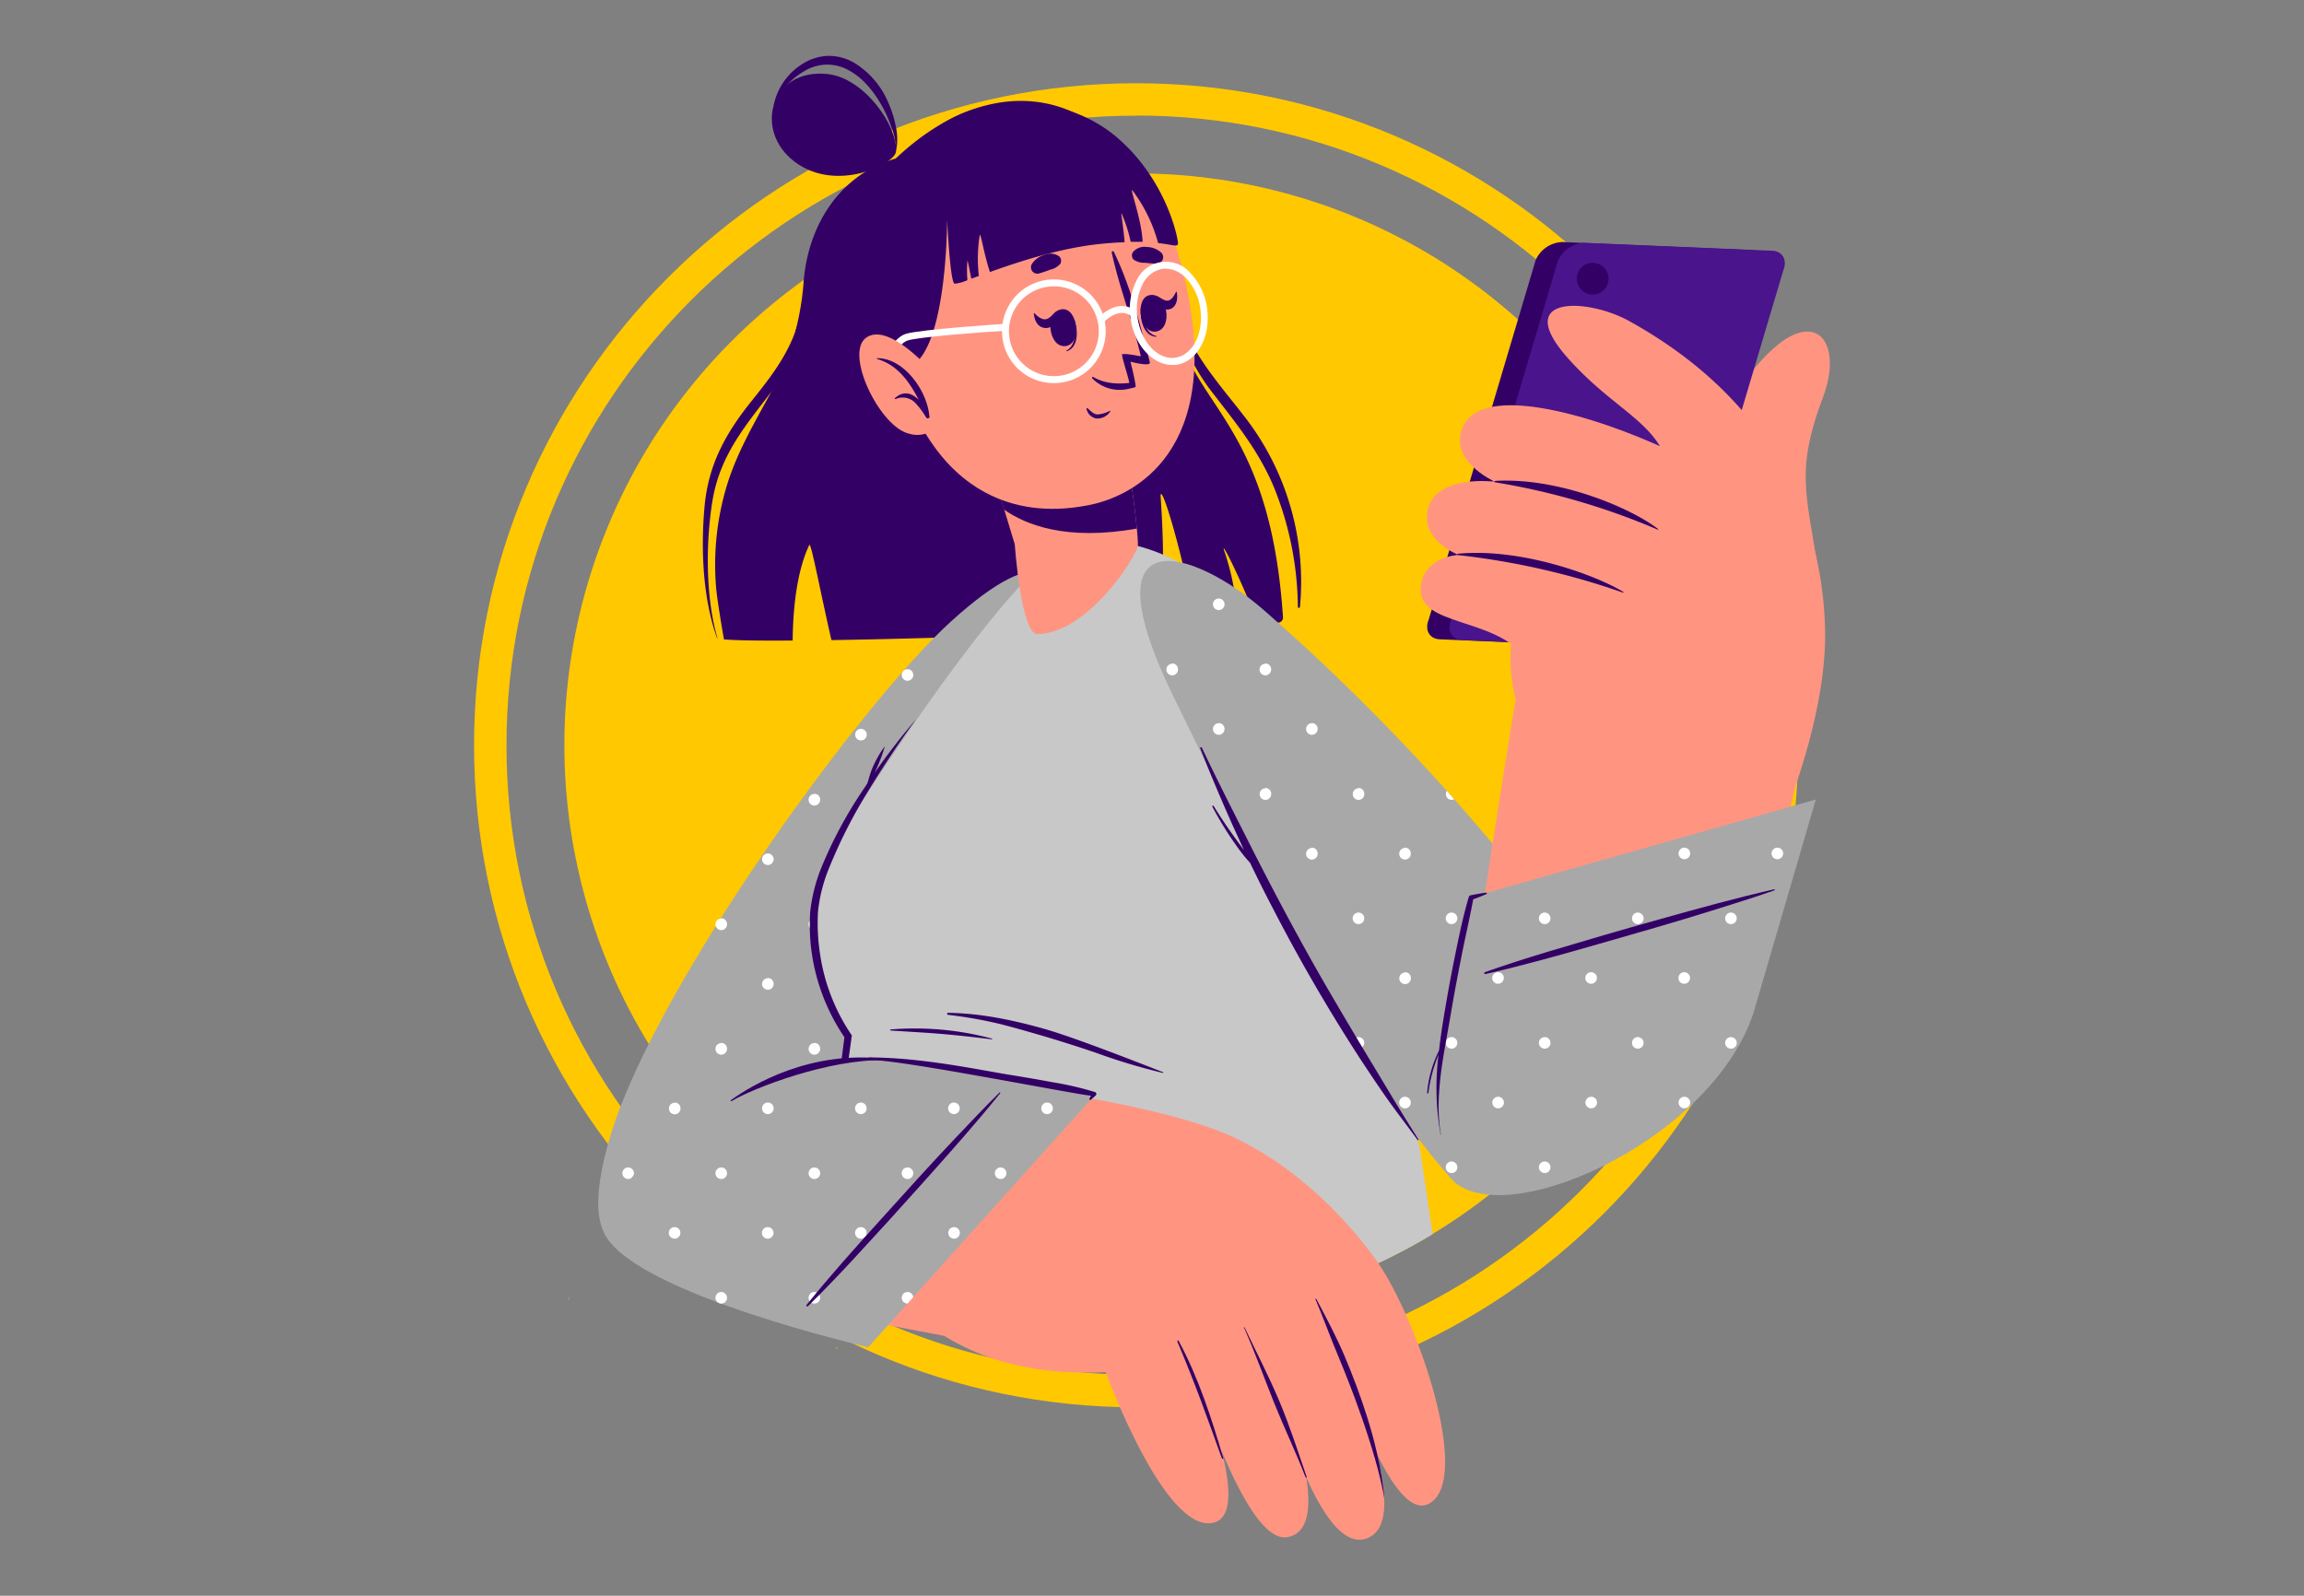 <svg id="Слой_1" data-name="Слой 1" xmlns="http://www.w3.org/2000/svg" viewBox="0 0 581.13 402.55"><rect x="0" y="0" width="581.13" height="402.55" fill="#808080" stroke="none"/><defs><style>.cls-1{fill:#ffc800;}.cls-2{fill:#306;}.cls-3{fill:#ff9581;}.cls-4{fill:#a8a8a8;}.cls-5{fill:#fff;}.cls-6{fill:#c8c8c8;}.cls-7{fill:#4a148c;}.cls-8{fill:#dcdcdc;}</style></defs><path class="cls-1" d="M286.57,355c-92.08,0-167-74.92-167-167s74.92-167,167-167,167,74.92,167,167S378.65,355,286.57,355Zm0-325.82C199,29.14,127.75,100.39,127.75,188S199,346.78,286.57,346.78,445.39,275.53,445.39,188,374.14,29.14,286.57,29.14Z"/><circle class="cls-1" cx="286.57" cy="187.96" r="144.22" transform="translate(-48.97 257.69) rotate(-45)"/><path class="cls-2" d="M323.6,155.7a1.29,1.29,0,0,1-1,1.35c-1.48.11-3.27.22-5.27.35-4.72-12.29-9.81-22-8.47-18.23a63.31,63.31,0,0,1,3.3,18.54c-2.32.13-7.7.39-10.4.52-4.1-21.63-9.36-37.66-9-32.71,1.33,20,.15,26.38-1.24,33.23-25.09,1.18-58,2.37-81.81,2.72-2.76-12-5.17-24.9-5.58-24-3.25,6.76-4.13,16.56-4.2,24.11-7.58.06-13.64,0-17.33-.28,0,0-1.77-10.05-2-13.36a69.08,69.08,0,0,1,2.65-25.19c2.52-8.38,6.87-15.79,11-23.38a1.12,1.12,0,0,1,.1-.16s0,0,0-.07a70.86,70.86,0,0,0,6.32-15.6.27.27,0,0,0,0-.12,68.75,68.75,0,0,0,2-12C203.72,56.68,212,43.91,225.91,40c26.2-24.71,52.46-14.35,60.4,4.57.76,1.85,1.5,4,2.22,6.27l0,.07c2.69,8.53,5.1,19.61,7.33,28.16,0,0,0,.05,0,.05s0,.06,0,.1v0A81.35,81.35,0,0,0,299,89.13C305.66,104.52,320.8,113.26,323.6,155.7Z"/><path class="cls-2" d="M219.86,44.07c-9.1,4.76-14.68,11.7-16.09,22.48-.82,6.28-1.24,12.41-3.65,18.34C197.64,91,193.7,96,189.65,101.06c-6.44,8-10.92,15.91-11.92,26.48-1,10.75-.49,23.42,3.14,33.44,0,.06.1,0,.09,0-3-10.16-3-24.22-1.22-34.87,2-11.7,8.6-19.06,15.37-28a48.74,48.74,0,0,0,9.94-23.87c.68-5.33.6-10.87,2.74-15.9,2.56-6,7.66-9.81,12.72-13.19A.64.64,0,0,0,219.86,44.07Z"/><path class="cls-2" d="M314.31,105.63c-6.43-8.37-13.13-15.49-16.89-25.88-3.44-9.46-5.4-19.46-8.9-28.91a.12.12,0,1,0-.23.07c5.39,16.78,6.44,33.72,17.28,47.83,5.9,7.66,11.79,14.76,15.68,24a82.1,82.1,0,0,1,6.11,30.35c0,.37.48.35.52,0A67.85,67.85,0,0,0,314.31,105.63Z"/><path class="cls-1" d="M143.42,327.79c.05-.42.13-.81.21-1.23-.1.52-.19,1-.25,1.53C143.4,328,143.4,327.89,143.42,327.79Z"/><path class="cls-1" d="M211.52,339.84a5.23,5.23,0,0,1-.71.37l-.1-.17,0,0,.73-.16A.18.18,0,0,0,211.52,339.84Z"/><path class="cls-3" d="M239.7,158.56C197.08,201.75,143.47,292.62,153.47,311c11.13,20.52,70.47-40,70.24-43.57-.17-2.67,20.71-57.87,36.54-98S250.24,147.87,239.7,158.56Z"/><path class="cls-4" d="M224.11,267.54c1.81-5.91,30.22-78.69,38.34-101.71s.6-30.13-22.6-9.05-74,91.5-85.62,128.88c-11.18,36,7.36,36,31.82,19.41C206.08,291.48,224.11,267.54,224.11,267.54Z"/><path class="cls-5" d="M265.5,153.4a12.23,12.23,0,0,1-.15,1.31,1.47,1.47,0,0,1-1.22.64,1.45,1.45,0,0,1-1.45-1.45,1.45,1.45,0,0,1,2.82-.5Zm-48.34,30.46a1.46,1.46,0,1,0,1.46,1.46A1.46,1.46,0,0,0,217.16,183.86Zm23.49,0a1.46,1.46,0,1,0,1.45,1.46A1.46,1.46,0,0,0,240.65,183.86ZM228.9,168.81a1.46,1.46,0,1,0,1.46,1.46A1.46,1.46,0,0,0,228.9,168.81Zm23.49,0a1.46,1.46,0,1,0,1.46,1.46A1.47,1.47,0,0,0,252.39,168.81Zm-58.72,46.48a1.46,1.46,0,1,0,1.46,1.45A1.46,1.46,0,0,0,193.67,215.29Zm23.49,0a1.46,1.46,0,1,0,1.46,1.45A1.45,1.45,0,0,0,217.16,215.29Zm23.49,0a1.46,1.46,0,1,0,1.45,1.45A1.45,1.45,0,0,0,240.65,215.29Zm-35.23-15a1.46,1.46,0,1,0,1.45,1.45A1.45,1.45,0,0,0,205.42,200.24Zm23.48,0a1.46,1.46,0,1,0,1.46,1.45A1.45,1.45,0,0,0,228.9,200.24Zm-35.23,46.47a1.46,1.46,0,1,0,1.46,1.45A1.46,1.46,0,0,0,193.67,246.71Zm23.49,0a1.46,1.46,0,1,0,1.46,1.45A1.45,1.45,0,0,0,217.16,246.71Zm-35.23-15.05a1.46,1.46,0,1,0,1.45,1.45A1.45,1.45,0,0,0,181.93,231.66Zm23.49,0a1.46,1.46,0,1,0,1.45,1.45A1.45,1.45,0,0,0,205.42,231.66Zm23.48,0a1.46,1.46,0,1,0,1.46,1.45A1.45,1.45,0,0,0,228.9,231.66Zm-58.72,46.47a1.46,1.46,0,1,0,1.46,1.46A1.45,1.45,0,0,0,170.18,278.13Zm23.49,0a1.46,1.46,0,1,0,1.46,1.46A1.46,1.46,0,0,0,193.67,278.13Zm-11.74-15.05a1.46,1.46,0,1,0,1.45,1.46A1.46,1.46,0,0,0,181.93,263.08Zm23.49,0a1.46,1.46,0,1,0,1.45,1.46A1.46,1.46,0,0,0,205.42,263.08Zm-35.24,46.47a1.46,1.46,0,1,0,1.46,1.46A1.45,1.45,0,0,0,170.18,309.55ZM158.44,294.5A1.46,1.46,0,1,0,159.9,296,1.46,1.46,0,0,0,158.44,294.5Zm23.49,0a1.46,1.46,0,1,0,1.45,1.46A1.46,1.46,0,0,0,181.93,294.5Z"/><path class="cls-6" d="M361.33,311.34a144.43,144.43,0,0,1-153.87-2.77l.32-1.9,6.13-45.3s-14.4-25.15-6-43.19c4.22-9.12,41.22-66,56.82-77.28,14.61-10.6,35.82.75,43.73,9.07C336.33,179.36,350.73,235.34,361.33,311.34Z"/><path class="cls-2" d="M207.81,306.68Q209,295.31,210.28,284c.92-7.56,1.74-15.13,2.76-22.68l.17.66a50.81,50.81,0,0,1-8.35-20.82,50,50,0,0,1-.49-11.27,41.44,41.44,0,0,1,2.79-11,108.35,108.35,0,0,1,10.53-19.64A175.81,175.81,0,0,1,231,181.48c-4.35,6-8.41,12.14-12.24,18.43a127.75,127.75,0,0,0-9.87,19.62A39.25,39.25,0,0,0,206.32,230a51.52,51.52,0,0,0,.54,10.81,49.17,49.17,0,0,0,7.77,20.05l.23.32-.05.34c-1,7.55-2.24,15.07-3.36,22.6S209.08,299.17,207.81,306.68Z"/><path class="cls-2" d="M218.62,199.35a11.66,11.66,0,0,1,.53-3,23.75,23.75,0,0,1,1-2.86,27.27,27.27,0,0,1,1.36-2.7,20.94,20.94,0,0,1,1.68-2.53,45.71,45.71,0,0,1-2.1,5.64C220.32,195.73,219.47,197.51,218.62,199.35Z"/><path class="cls-2" d="M239.13,255.5c8.23.1,16.45,1.83,24.33,4.06s25.48,9.2,29.89,10.91a.09.09,0,0,1-.05.18,152.17,152.17,0,0,1-16.9-5.09c-7.79-2.65-15.64-5-23.6-7.11A111,111,0,0,0,239.12,256,.25.25,0,0,1,239.13,255.5Z"/><path class="cls-2" d="M224.64,259.69A75.21,75.21,0,0,1,250.2,262c.1,0,.07.19,0,.18-4.24-.51-8.46-1-12.71-1.36s-8.55-.57-12.82-.86A.12.12,0,0,1,224.64,259.69Z"/><path class="cls-3" d="M153.47,311c9.59,13.72,35.7,16.34,100.83,29.1,9,1.76,38.58-58.49,29.05-60.87-12-3-59.22-12-62.75-12.25C190.77,265.12,147,301.74,153.47,311Z"/><path class="cls-3" d="M270.32,276.3s27.6,4.17,41.41,10.85c18.51,8.94,30.8,24.28,35.56,31,9.95,14.07,24.26,54.95,13.21,61.13-10,5.59-22.53-36.94-22.53-36.94s19.92,41.26,6.63,45.78-25-45.69-25-45.69,19.52,42.85,5.08,45.34c-10.91,1.89-24.09-43-24.09-43s16.52,36.95,5.38,39.37c-12.31,2.67-27.08-38-27.08-38-29.35,1.38-43.89-10-53.27-19.27C223.33,324.68,270.32,276.3,270.32,276.3Z"/><path class="cls-2" d="M332,327.65c2.51,4.76,5.09,9.56,7.18,14.53s4,10,5.61,15.16c4,12.61,4.45,21.12,4.36,20.6-2.09-12.36-9.27-30.26-11.36-35.23s-3.91-10-6-15C331.74,327.6,331.93,327.54,332,327.65Z"/><path class="cls-2" d="M313.91,334.85c2.95,6.22,6.11,12.28,8.78,18.63s4.64,12.55,6.86,19c.17.5-.16.43-.35-.07-2.48-6.39-5.26-12.11-7.81-18.47s-4.86-12.83-7.63-19.07C313.71,334.81,313.87,334.75,313.91,334.85Z"/><path class="cls-2" d="M297.28,338.24c5,9.27,8.27,19.45,11.25,29.52.15.5-.26.36-.44-.14-3.56-9.89-6.27-17.67-11.13-29.21C296.88,338.23,297.18,338,297.28,338.24Z"/><path class="cls-4" d="M276.08,276.3,219,339.85s-57.7-13.25-66.2-28.05c-5.6-9.74,37.84-49.2,70.64-44.6Z"/><path class="cls-5" d="M195.13,279.59a1.46,1.46,0,1,1-1.46-1.46A1.45,1.45,0,0,1,195.13,279.59Zm22-1.46a1.46,1.46,0,1,0,1.46,1.46A1.46,1.46,0,0,0,217.16,278.13Zm23.49,0a1.46,1.46,0,1,0,1.45,1.46A1.46,1.46,0,0,0,240.65,278.13Zm23.48,0a1.46,1.46,0,1,0,1.46,1.46A1.45,1.45,0,0,0,264.13,278.13Zm-93.95,31.42a1.46,1.46,0,1,0,1.46,1.46A1.45,1.45,0,0,0,170.18,309.55Zm23.49,0a1.46,1.46,0,1,0,1.46,1.46A1.46,1.46,0,0,0,193.67,309.55Zm23.49,0a1.46,1.46,0,1,0,1.46,1.46A1.46,1.46,0,0,0,217.16,309.55Zm23.49,0A1.46,1.46,0,1,0,242.1,311,1.46,1.46,0,0,0,240.65,309.55ZM181.93,294.5a1.46,1.46,0,1,0,1.45,1.46A1.46,1.46,0,0,0,181.93,294.5Zm23.49,0a1.46,1.46,0,1,0,1.45,1.46A1.46,1.46,0,0,0,205.42,294.5Zm23.48,0a1.46,1.46,0,1,0,1.46,1.46A1.45,1.45,0,0,0,228.9,294.5Zm23.49,0a1.46,1.46,0,1,0,1.46,1.46A1.46,1.46,0,0,0,252.39,294.5Zm-70.46,31.42a1.46,1.46,0,1,0,1.45,1.46A1.46,1.46,0,0,0,181.93,325.92Zm23.49,0a1.46,1.46,0,1,0,1.45,1.46A1.46,1.46,0,0,0,205.42,325.92Zm23.49,0a1.46,1.46,0,0,0,0,2.92l1.44-1.61v0A1.47,1.47,0,0,0,228.91,325.91Z"/><path class="cls-2" d="M184.33,277.54c5.29-3.83,20.18-12.77,39.17-10.39.17,0,.17.29,0,.29-14.31-.4-33.64,7.08-39,10.34C184.31,277.86,184.2,277.64,184.33,277.54Z"/><path class="cls-2" d="M203.41,329.21c5.91-7.33,12.19-14.33,18.5-21.31s12.6-14,19.08-20.82c3.67-3.86,7.31-7.74,11.11-11.47.09-.1.28,0,.19.15-5.89,7.32-12.15,14.35-18.4,21.36s-12.6,14-19,20.91c-3.62,3.9-7.31,7.74-11.11,11.47C203.6,329.69,203.24,329.42,203.41,329.21Z"/><path class="cls-2" d="M276.18,275.48A81.11,81.11,0,0,0,265.49,273c-3.6-.67-7.22-1.29-10.83-1.87-7.2-1.15-22.31-4.42-35.59-4.38-.15,0,.6.71.75.71,6.32-.34,51.65,8.67,55.37,8.94a5.94,5.94,0,0,0-.4.75c-.07.19.11.43.3.29.47-.31.8-.7,1.24-1.05A.53.53,0,0,0,276.18,275.48Z"/><path class="cls-4" d="M318.79,153.92c54.53,47.57,97.42,106.33,94.63,121-5.19,27.35-41.2,29.06-46.66,23.15-22.08-23.92-45.38-70.27-70.62-122C273.58,129.9,300.84,138.26,318.79,153.92Z"/><path class="cls-5" d="M308.86,152.44a1.46,1.46,0,1,1-1.45-1.46A1.45,1.45,0,0,1,308.86,152.44Zm-1.45,30a1.46,1.46,0,1,0,1.45,1.46A1.46,1.46,0,0,0,307.41,182.4Zm23.48,0a1.46,1.46,0,1,0,1.46,1.46A1.46,1.46,0,0,0,330.89,182.4Zm-35.23-15a1.46,1.46,0,1,0,1.46,1.45A1.46,1.46,0,0,0,295.66,167.36Zm23.49,0a1.46,1.46,0,1,0,1.46,1.45A1.45,1.45,0,0,0,319.15,167.36Zm11.74,46.47a1.46,1.46,0,1,0,1.46,1.45A1.45,1.45,0,0,0,330.89,213.83Zm23.49,0a1.46,1.46,0,1,0,1.46,1.45A1.46,1.46,0,0,0,354.38,213.83Zm23,.07a1.47,1.47,0,0,0-.94,1.38,1.44,1.44,0,0,0,1.46,1.45,1.47,1.47,0,0,0,1.24-.7C378.52,215.32,377.94,214.61,377.36,213.9Zm-58.21-15.12a1.46,1.46,0,1,0,1.46,1.45A1.45,1.45,0,0,0,319.15,198.78Zm23.49,0a1.46,1.46,0,1,0,1.46,1.45A1.45,1.45,0,0,0,342.64,198.78Zm22.25.68a1.57,1.57,0,0,0-.21.78,1.44,1.44,0,0,0,1.46,1.45,1.35,1.35,0,0,0,.6-.13C366.14,200.86,365.51,200.17,364.89,199.46Zm-33.44,45.9c.3.53.58,1.07.88,1.58a.9.9,0,0,0,0-.23A1.43,1.43,0,0,0,331.45,245.36Zm22.93-.11a1.46,1.46,0,1,0,1.46,1.45A1.46,1.46,0,0,0,354.38,245.25Zm23.49,0a1.46,1.46,0,1,0,1.46,1.45A1.45,1.45,0,0,0,377.87,245.25Zm22.93.11h0a1.43,1.43,0,0,0-.88,1.35,1.44,1.44,0,0,0,1.46,1.45,1.46,1.46,0,0,0,1-.38C401.85,247,401.34,246.17,400.8,245.36ZM342.64,230.2a1.46,1.46,0,1,0,1.46,1.46A1.46,1.46,0,0,0,342.64,230.2Zm23.49,0a1.46,1.46,0,1,0,1.45,1.46A1.46,1.46,0,0,0,366.13,230.2Zm24.92,1.17s0,0,0-.05l0,0-.68-.9a1.46,1.46,0,1,0-.73,2.72,1.5,1.5,0,0,0,1.43-1.75Zm-36.67,45.3a1.46,1.46,0,1,0,1.46,1.46A1.46,1.46,0,0,0,354.38,276.67Zm23.49,0a1.46,1.46,0,1,0,1.46,1.46A1.46,1.46,0,0,0,377.87,276.67Zm23.49,0a1.46,1.46,0,1,0,1.45,1.46A1.46,1.46,0,0,0,401.36,276.67Zm-58.72-15.05a1.46,1.46,0,1,0,1.46,1.46A1.46,1.46,0,0,0,342.64,261.62Zm23.49,0a1.46,1.46,0,1,0,1.45,1.46A1.46,1.46,0,0,0,366.13,261.62Zm23.48,0a1.46,1.46,0,1,0,1.46,1.46A1.45,1.45,0,0,0,389.61,261.62ZM366.13,293a1.46,1.46,0,1,0,1.45,1.46A1.46,1.46,0,0,0,366.13,293Zm23.48,0a1.46,1.46,0,1,0,1.46,1.46A1.45,1.45,0,0,0,389.61,293Z"/><path class="cls-2" d="M357.77,287.4c-4-6.2-7.76-12.59-11.58-18.91s-7.6-12.69-11.32-19.08c-7.34-12.64-14.16-25.55-20.73-38.6-3.72-7.38-7.5-14.74-11-22.21-.11-.23-.51-.06-.41.18q5.13,13,11.05,25.67l-.21-.28c-.88-1.19-1.77-2.38-2.63-3.59-1.71-2.37-3.31-4.81-4.84-7.29a.19.19,0,0,0-.32.19,85.43,85.43,0,0,0,6,9.75,41.64,41.64,0,0,0,3.41,4.31l.11.11c1.8,3.75,3.65,7.48,5.59,11.18a442.28,442.28,0,0,0,22.24,38.35c2.29,3.47,4.59,6.94,7,10.34s5,6.7,7.43,10.06C357.6,287.75,357.89,287.59,357.77,287.4Z"/><path class="cls-3" d="M375.79,292.79c-10.32-14.83-5.09-44.33,6.26-115.07,1.57-9.79,75.88-10.56,74.74,0-1.44,13.28-14.66,65.74-18.11,73.46C421.79,288.92,382.8,302.85,375.79,292.79Z"/><path class="cls-3" d="M459.2,148.34c-2.87-22.51-7.06-27.85.61-48.13,5-13.3-1.31-22.23-12.38-12.41-18.1,16.06-20.5,45.87-18.36,56.45Z"/><path class="cls-2" d="M387.32,65.66l-26.95,90.61c-1.1,2.65.16,4.89,2.8,5l47.27,2a7.67,7.67,0,0,0,6.76-4.59l26.95-90.62c1.09-2.65-.17-4.89-2.81-5l-47.26-2A7.65,7.65,0,0,0,387.32,65.66Z"/><path class="cls-7" d="M392.93,65.84,366,156.46c-1.09,2.65.16,4.89,2.81,5l47.26,2a7.66,7.66,0,0,0,6.76-4.59l26.95-90.62c1.09-2.65-.16-4.89-2.8-5l-47.27-2A7.64,7.64,0,0,0,392.93,65.84Z"/><path class="cls-2" d="M405.71,70.58A4,4,0,1,1,402,66.31,4,4,0,0,1,405.71,70.58Z"/><path class="cls-3" d="M447.54,211.94s13.46-29.23,12.78-53.52c-.47-16.79-5.58-53.21-49.47-77.47-10.41-5.75-29.32-6.57-15.73,9,9.65,11.06,19.12,15.16,23.56,22.62,0,0-24.18,1.82-29.54,12.47-2.39,4.76-8.62,17.91-12,28.84a45.73,45.73,0,0,0,5.19,2.73S378.26,167,384.25,183Z"/><path class="cls-3" d="M457.31,142.47c-6-6.47-18.87-20-33.26-27.34-16-8.19-49-19.66-54.9-7.8-4.34,8.7,7.87,14.18,7.87,14.18s-14.63-1.86-16.84,6.85c-2,7.94,7.69,11.62,7.69,11.62s-9.07.39-9.53,8.42c-.56,9.64,18.55,7.23,26.43,17.49C386.54,168.2,457.31,142.47,457.31,142.47Z"/><path class="cls-2" d="M418.22,133.46c-6.62-5.16-24.66-13-40.89-12.16-.37,0-.55.31-.21.37a176,176,0,0,1,41,11.94C418.23,133.65,418.29,133.52,418.22,133.46Z"/><path class="cls-2" d="M409.48,149.35c-6.17-3.87-25.12-11.15-41.54-9.69-.36,0-.53.33-.18.37a188.7,188.7,0,0,1,41.65,9.48C409.5,149.54,409.56,149.4,409.48,149.35Z"/><path class="cls-4" d="M458,201.68l-86.16,24.44s-17.19,56.48-6.26,70.66c11.67,15.15,65.93-8.33,76.72-41.34Z"/><path class="cls-5" d="M426.3,215.28a1.46,1.46,0,1,1-1.45-1.45A1.45,1.45,0,0,1,426.3,215.28Zm22-1.45a1.46,1.46,0,1,0,1.46,1.45A1.45,1.45,0,0,0,448.33,213.83Zm-70.46,31.42a1.46,1.46,0,1,0,1.46,1.45A1.45,1.45,0,0,0,377.87,245.25Zm23.49,0a1.46,1.46,0,1,0,1.45,1.45A1.45,1.45,0,0,0,401.36,245.25Zm23.49,0a1.46,1.46,0,1,0,1.45,1.45A1.45,1.45,0,0,0,424.85,245.25ZM389.61,230.2a1.46,1.46,0,1,0,1.46,1.46A1.45,1.45,0,0,0,389.61,230.2Zm23.49,0a1.46,1.46,0,1,0,1.46,1.46A1.46,1.46,0,0,0,413.1,230.2Zm23.49,0a1.46,1.46,0,1,0,1.46,1.46A1.46,1.46,0,0,0,436.59,230.2Zm-58.72,46.47a1.46,1.46,0,1,0,1.46,1.46A1.46,1.46,0,0,0,377.87,276.67Zm23.49,0a1.46,1.46,0,1,0,1.45,1.46A1.46,1.46,0,0,0,401.36,276.67Zm23.49,0a1.46,1.46,0,1,0,1.45,1.46A1.46,1.46,0,0,0,424.85,276.67Zm-58.72-15.05a1.46,1.46,0,1,0,1.45,1.46A1.46,1.46,0,0,0,366.13,261.62Zm23.48,0a1.46,1.46,0,1,0,1.46,1.46A1.45,1.45,0,0,0,389.61,261.62Zm23.49,0a1.46,1.46,0,1,0,1.46,1.46A1.46,1.46,0,0,0,413.1,261.62Zm23.49,0a1.46,1.46,0,1,0,1.46,1.46A1.46,1.46,0,0,0,436.59,261.62ZM366.13,293a1.46,1.46,0,1,0,1.45,1.46A1.46,1.46,0,0,0,366.13,293Zm23.48,0a1.46,1.46,0,1,0,1.46,1.46A1.45,1.45,0,0,0,389.61,293Z"/><path class="cls-2" d="M374.63,245.72c9.62-2.18,19.11-4.87,28.6-7.59s19-5.42,28.41-8.37c5.32-1.67,10.66-3.31,15.93-5.17.13-.05.09-.29-.06-.26-9.6,2.18-19.12,4.83-28.61,7.48s-19,5.42-28.45,8.26c-5.35,1.61-10.66,3.31-15.93,5.17C374.26,245.33,374.35,245.79,374.63,245.72Z"/><path class="cls-2" d="M374.87,225.19c-1.34.14-2.67.42-4,.67a.59.59,0,0,0-.41.44c-1.48,5-2.53,10.18-3.57,15.29s-1.93,10.12-2.77,15.2c-.45,2.74-.85,5.48-1.16,8.22a29.49,29.49,0,0,0-3,10.65c0,.19.31.23.33,0a37.05,37.05,0,0,1,2.54-9.58,67.58,67.58,0,0,0,.53,20.17s.08,0,.07,0c-1.7-9.95.8-20.33,2.44-30.12.82-4.9,1.75-9.79,2.71-14.67s2.09-9.71,3-14.59c1.14-.43,2.29-.86,3.39-1.38C375.13,225.44,375,225.17,374.87,225.19Z"/><path class="cls-3" d="M287,137.66c-.45,2.84-12.47,22-25.3,22.31-4.18.1-5.75-22.67-5.75-22.67l-.51-1.66-7-23.17L274.8,92.69l3.83-2.64s1.49,6.46,3.27,14.53c.09.38.17.75.26,1.15s.22.88.31,1.31c.28,1.2.56,2.43.82,3.66.2.94.39,1.84.57,2.83s.37,2,.57,2.94C286.17,126.26,287.15,136.45,287,137.66Z"/><path class="cls-2" d="M286.74,133.33c-17.83,3.2-28.13-1-33.47-4.77l-4.84-16.09,26.38-19.78,3.81-2.63s1.5,6.45,3.28,14.52c.08.37.17.75.25,1.16s.24.88.33,1.31c.27,1.2.55,2.42.81,3.66.19.92.39,1.84.56,2.83s.38,1.95.58,2.93C285.56,122.75,286.35,129.2,286.74,133.33Z"/><path class="cls-3" d="M299.69,74.48c8,41.71-16.06,51.22-25.05,52.94-8.17,1.57-36.18,5.84-48.46-34.82S230.75,35,249.24,30.47,291.67,32.76,299.69,74.48Z"/><path class="cls-2" d="M291.82,66.5a28.46,28.46,0,0,1-2.92-.21,4.74,4.74,0,0,1-2.95-.78,1.53,1.53,0,0,1-.25-1.83,3.74,3.74,0,0,1,3.54-1.37,5.52,5.52,0,0,1,3.69,1.45A1.62,1.62,0,0,1,291.82,66.5Z"/><path class="cls-2" d="M262,69a26.71,26.71,0,0,0,2.78-.94,4.79,4.79,0,0,0,2.65-1.51,1.51,1.51,0,0,0-.22-1.83,3.76,3.76,0,0,0-3.78-.42,5.48,5.48,0,0,0-3.19,2.34A1.61,1.61,0,0,0,262,69Z"/><path class="cls-2" d="M271,80.65c0-.11-.2.17-.18.28.5,2.85.6,6.2-1.86,7.52-.07,0,0,.19.05.16C272.11,87.71,271.93,83.27,271,80.65Z"/><path class="cls-2" d="M268,78c-4.65.31-3.68,9.6.63,9.31S271.91,77.76,268,78Z"/><path class="cls-2" d="M266.24,78.71c-.76.61-1.45,1.62-2.42,1.82s-2.08-.65-2.91-1.51c-.09-.09-.16,0-.15.12.16,1.79,1,3.54,3,3.61,1.76.06,2.85-1.65,3.1-3.49C266.88,78.92,266.54,78.46,266.24,78.71Z"/><path class="cls-2" d="M287.72,77.75c0-.11.24.11.25.23.24,2.88,1,6.15,3.7,6.8.08,0,.09.17,0,.17C288.44,84.86,287.48,80.52,287.72,77.75Z"/><path class="cls-2" d="M289.94,74.46c4.58-.88,6,8.35,1.76,9.16S286.1,75.19,289.94,74.46Z"/><path class="cls-2" d="M292,74.77c.8.37,1.66,1.15,2.54,1.08s1.62-1.21,2.11-2.26c.06-.11.14,0,.16.08.32,1.75,0,3.68-1.62,4.28s-2.87-.79-3.56-2.49C291.46,75.15,291.64,74.62,292,74.77Z"/><path class="cls-2" d="M274.33,103c.73.63,1.47,1.52,2.53,1.55a7.74,7.74,0,0,0,3.06-.91.1.1,0,0,1,.13.14,3.88,3.88,0,0,1-3.57,1.78,3.08,3.08,0,0,1-2.42-2.41C274,103,274.22,102.93,274.33,103Z"/><path class="cls-2" d="M285.13,91.23s1.09,4.22,1.33,6.25c0,.19-.46.33-1.14.45a.08.08,0,0,1-.08,0,9.7,9.7,0,0,1-9.77-2.51c-.16-.18.07-.42.27-.31,2.9,1.65,5.91,1.81,9.08,1.49.08-.58-2.11-7.17-1.79-7.23,1.09-.22,3.36.28,4.71.51-2-8.86-5.44-17.33-7.33-26.18a.28.28,0,0,1,.52-.19c4.22,8.62,6.77,18.76,9.09,27.86C290.32,92.52,286,91.48,285.13,91.23Z"/><path class="cls-2" d="M227.89,93c10.47-1.21,11-33.72,11-37.71.12,2.51.81,15.83,1.87,16.28a10.4,10.4,0,0,0,3.24-.89h0a30.5,30.5,0,0,1,0-4.78c0-.75.41,1.57,1,4.41.58-.21,1.21-.46,1.89-.69a38.73,38.73,0,0,1,.2-10.18c.21-1.28,1,4.34,2.59,9.18,7.08-2.53,17.34-5.93,27.1-7,2.6-.3,4.87-.45,6.88-.51-.3-3.93-1.08-8.07-.73-7.19A37.52,37.52,0,0,1,285.19,61c1.09,0,2.1,0,3,0-.17-5.56-3.5-14.19-2.51-12.91a39.15,39.15,0,0,1,6.43,13.22c3.84.43,4.94,1.09,5,.1,0-1.79-3.35-17.12-16.33-27.52-14.1-11.32-40.52-12.35-53.77,7.86,0,0-11.52,8.89-12.42,21.83S221.84,93.65,227.89,93Z"/><path class="cls-5" d="M266.22,96.64a13.08,13.08,0,1,1,12.16-16.7h0a13.11,13.11,0,0,1-8.95,16.2A13.31,13.31,0,0,1,266.22,96.64Zm-.77-24.4a11.33,11.33,0,1,0,11.25,8.19A11.26,11.26,0,0,0,265.45,72.24Z"/><path class="cls-5" d="M295.89,92.05c-5,.16-9.71-4.82-10.71-11.57A15.64,15.64,0,0,1,286.56,71,8.15,8.15,0,0,1,300.36,69a15.72,15.72,0,0,1,4.08,8.64c1.06,7.13-2.39,13.58-7.7,14.38A6.22,6.22,0,0,1,295.89,92.05ZM293.8,67.77q-.33,0-.66.06a7,7,0,0,0-5,4,13.92,13.92,0,0,0-1.21,8.39c.93,6.18,5.21,10.68,9.58,10s7.15-6.21,6.23-12.39a13.83,13.83,0,0,0-3.6-7.67A7.22,7.22,0,0,0,293.8,67.77Z"/><path class="cls-5" d="M278.17,81.51l-1.31-1.16c1.71-1.94,5.92-4.84,9.58-1.93l-1.08,1.37C282.08,77.18,278.33,81.33,278.17,81.51Z"/><path class="cls-5" d="M223.64,93.53,222,93c.27-.77,2.69-7.58,6.46-8.78,3.52-1.12,24.41-2.5,25.41-2.55l.09,1.75c-6.74.36-22.25,1.59-25,2.46C226.48,86.65,224.28,91.67,223.64,93.53Z"/><path class="cls-3" d="M234.76,93.47s-10.58-12.23-16.23-8.32,3.28,22.31,10.57,24.19a7.18,7.18,0,0,0,9.18-4.83Z"/><path class="cls-2" d="M221.22,90.36a.1.1,0,0,0,0,.19c5.14,1.49,8.2,5.78,10.51,10.33-1.65-1.67-3.75-2.46-6-.46-.12.1,0,.29.16.25a4.39,4.39,0,0,1,5,1,21,21,0,0,1,2.73,3.67c.27.42,1,.1.82-.39a.37.37,0,0,0-.05-.11C233.82,98.57,228,90.29,221.22,90.36Z"/><path class="cls-2" d="M226,38.19c-.18,3.11-14.94,10.58-25.54,2.63C190,33,194.28,17.12,208.76,18.68,217.91,19.66,226.37,31.61,226,38.19Z"/><path class="cls-2" d="M195.1,26.78a18.26,18.26,0,0,1,8.06-9,11,11,0,0,1,11,0c3.46,1.87,6.08,5.13,8.13,8.64a34,34,0,0,1,2.53,5.63,16.88,16.88,0,0,1,1.17,6.1,14.86,14.86,0,0,0-.07-6.4,27.74,27.74,0,0,0-2-6.16,21.5,21.5,0,0,0-8.62-9.84,12.84,12.84,0,0,0-6.63-1.65,13,13,0,0,0-6.42,2.12A16.09,16.09,0,0,0,195.1,26.78Z"/><path class="cls-3" d="M211.42,339.86l-.71.18,0,0Z"/><path class="cls-1" d="M143.63,326.56c-.1.52-.19,1-.25,1.53,0-.1,0-.2,0-.3C143.47,327.37,143.55,327,143.63,326.56Z"/><path class="cls-1" d="M143.63,326.56c-.1.52-.19,1-.25,1.53,0-.1,0-.2,0-.3C143.47,327.37,143.55,327,143.63,326.56Z"/><path class="cls-1" d="M214.64,347.25v0l-2.21.51Z"/><path class="cls-8" d="M143.63,326.56c-.1.52-.19,1-.25,1.53,0-.1,0-.2,0-.3C143.47,327.37,143.55,327,143.63,326.56Z"/></svg>